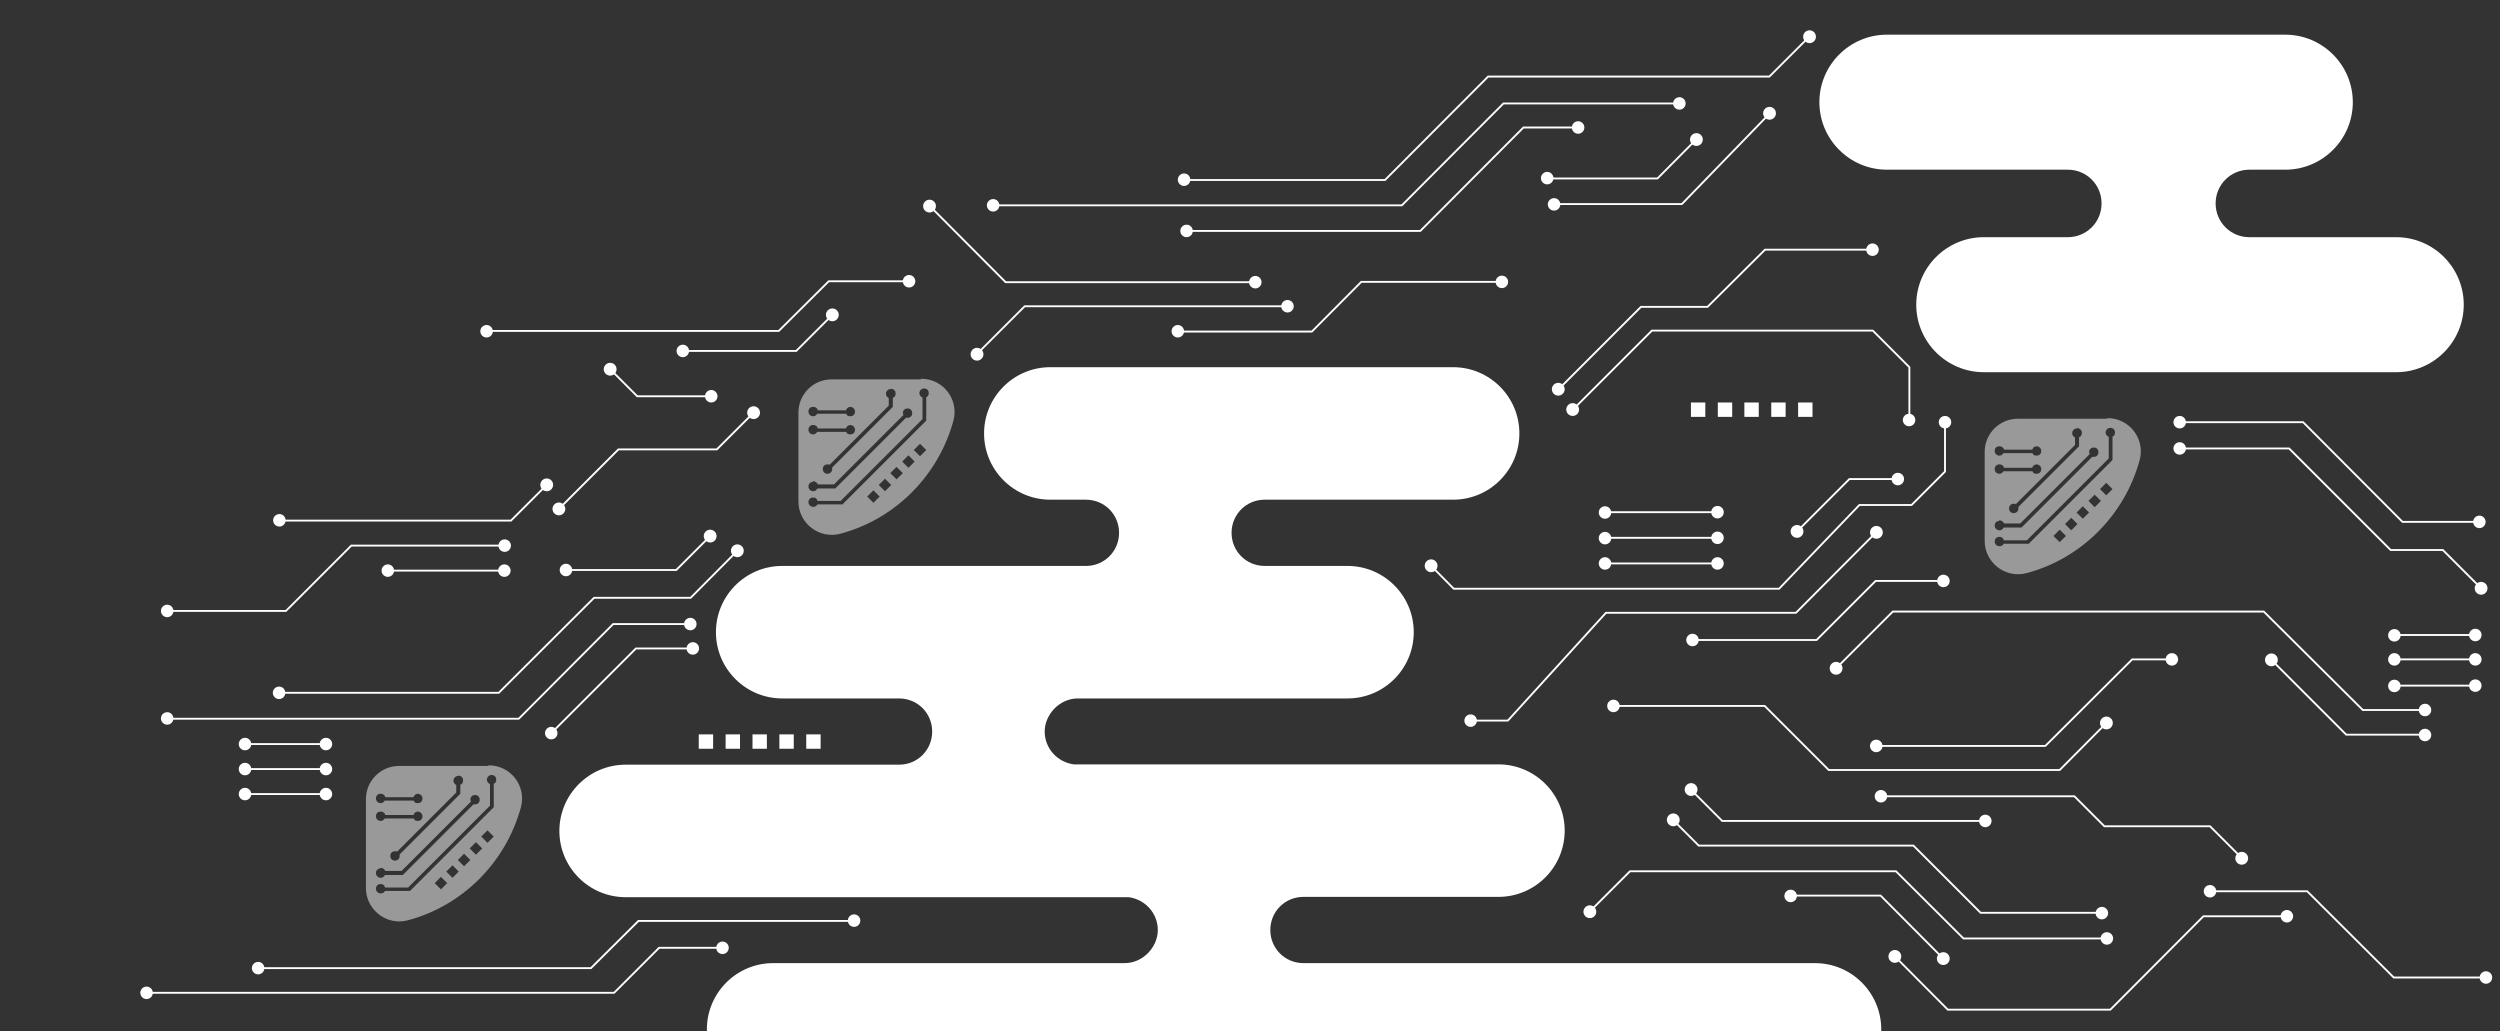 <?xml version="1.0" encoding="UTF-8"?>
<svg id="_レイヤー_1" xmlns="http://www.w3.org/2000/svg" version="1.1" viewBox="0 0 800 330">
  <rect x="0" y="0" width="800" height="330" fill="#333333" stroke="none"/>
  <!-- Generator: Adobe Illustrator 29.0.1, SVG Export Plug-In . SVG Version: 2.1.0 Build 192)  -->
  <defs>
    <style>
      .st0, .st1 {
        fill: none;
      }

      .st2, .st3 {
        fill: #fff;
      }

      .st1 {
        stroke: #fff;
        stroke-miterlimit: 10;
        stroke-width: .6px;
      }

      .st3 {
        opacity: .5;
      }

      .hero__sijimi {
        animation: shake 3s ease-in-out infinite; /* 0.3秒で震えるアニメーションを無限ループ */
        animation-delay: 3.5s;
      }

      .hero__sijimi--01 {
        animation-delay: 4.5s;
      }

      .hero__sijimi--02 {
        animation-delay: 5.5s;
      }

      @keyframes shake {
        0%, 100%, 20% {
          transform: translateX(0);
          opacity: 0.5;
        }
        5% {
          transform: translateX(-3px);
          opacity: 0.8;
        }
        10% {
          transform: translateX(3px);
          opacity: 0.3;
        }
        15% {
          opacity: 0.5;
          transform: translateX(-3px);
        }
      }

    </style>
  </defs>
  <g>
    <polyline class="st1" points="480.7 90.2 435.6 90.2 419.8 106.1 376.8 106.1"/>
    <path class="st2" d="M480.6,88.2c1.1,0,2,.9,2,2s-.9,2-2,2-2-.9-2-2,.9-2,2-2Z"/>
    <path class="st2" d="M376.9,104c-1.1,0-2,.9-2,2s.9,2,2,2,2-.9,2-2-.9-2-2-2Z"/>
  </g>
  <g>
    <polyline class="st1" points="457.9 181 465.2 188.4 569.3 188.4 595 161.6 611.7 161.6 622.4 150.9 622.4 135"/>
    <path class="st2" d="M456.5,182.5c-.8-.8-.8-2.1,0-2.9.8-.8,2.1-.8,2.9,0s.8,2.1,0,2.9-2.1.8-2.9,0Z"/>
    <path class="st2" d="M624.4,135.1c0-1.1-.9-2-2-2s-2,.9-2,2,.9,2,2,2,2-.9,2-2Z"/>
  </g>
  <g>
    <polyline class="st1" points="600.5 170.2 574.7 196.1 513.9 196.1 482.5 230.6 470.5 230.6"/>
    <path class="st2" d="M599,168.9c.8-.8,2.1-.8,2.9,0,.8.8.8,2.1,0,2.9-.8.8-2.1.8-2.9,0-.8-.8-.8-2.1,0-2.9Z"/>
    <path class="st2" d="M470.6,228.6c-1.1,0-2,.9-2,2s.9,2,2,2,2-.9,2-2-.9-2-2-2Z"/>
  </g>
  <g>
    <polyline class="st1" points="622 185.9 600.2 185.9 581.3 204.8 541.5 204.8"/>
    <circle class="st2" cx="621.9" cy="185.9" r="2"/>
    <path class="st2" d="M541.6,202.8c-1.1,0-2,.9-2,2s.9,2,2,2,2-.9,2-2-.9-2-2-2Z"/>
  </g>
  <g>
    <line class="st1" x1="513.5" y1="180.3" x2="549.7" y2="180.3"/>
    <path class="st2" d="M513.6,182.3c-1.1,0-2-.9-2-2s.9-2,2-2,2,.9,2,2-.9,2-2,2Z"/>
    <circle class="st2" cx="549.6" cy="180.3" r="2"/>
  </g>
  <g>
    <line class="st1" x1="513.5" y1="172.1" x2="549.7" y2="172.1"/>
    <path class="st2" d="M513.6,174.2c-1.1,0-2-.9-2-2s.9-2,2-2,2,.9,2,2-.9,2-2,2Z"/>
    <circle class="st2" cx="549.6" cy="172.1" r="2"/>
  </g>
  <g>
    <line class="st1" x1="513.5" y1="163.9" x2="549.7" y2="163.9"/>
    <path class="st2" d="M513.6,166c-1.1,0-2-.9-2-2s.9-2,2-2,2,.9,2,2-.9,2-2,2Z"/>
    <circle class="st2" cx="549.6" cy="163.9" r="2"/>
  </g>
  <g>
    <line class="st1" x1="78.3" y1="254.1" x2="104.4" y2="254.1"/>
    <path class="st2" d="M78.4,256.1c-1.1,0-2-.9-2-2s.9-2,2-2,2,.9,2,2-.9,2-2,2Z"/>
    <path class="st2" d="M104.3,256.1c1.1,0,2-.9,2-2s-.9-2-2-2-2,.9-2,2,.9,2,2,2Z"/>
  </g>
  <g>
    <line class="st1" x1="78.3" y1="246.1" x2="104.4" y2="246.1"/>
    <path class="st2" d="M78.4,248.1c-1.1,0-2-.9-2-2s.9-2,2-2,2,.9,2,2-.9,2-2,2Z"/>
    <path class="st2" d="M104.3,248.1c1.1,0,2-.9,2-2s-.9-2-2-2-2,.9-2,2,.9,2,2,2Z"/>
  </g>
  <g>
    <line class="st1" x1="78.3" y1="238.1" x2="104.4" y2="238.1"/>
    <path class="st2" d="M78.4,240.1c-1.1,0-2-.9-2-2s.9-2,2-2,2,.9,2,2-.9,2-2,2Z"/>
    <path class="st2" d="M104.3,240.1c1.1,0,2-.9,2-2s-.9-2-2-2-2,.9-2,2,.9,2,2,2Z"/>
  </g>
  <g>
    <polyline class="st1" points="606.3 306 623.3 323.1 675.3 323.1 705.1 293.2 731.9 293.2"/>
    <path class="st2" d="M604.9,307.5c-.8-.8-.8-2.1,0-2.9s2.1-.8,2.9,0c.8.8.8,2.1,0,2.9s-2.1.8-2.9,0Z"/>
    <circle class="st2" cx="731.8" cy="293.2" r="2"/>
  </g>
  <g>
    <polyline class="st1" points="236 176.2 221 191.3 190.1 191.3 159.6 221.7 89.2 221.7"/>
    <path class="st2" d="M234.5,174.8c.8-.8,2.1-.8,2.9,0,.8.8.8,2.1,0,2.9-.8.8-2.1.8-2.9,0-.8-.8-.8-2.1,0-2.9Z"/>
    <path class="st2" d="M89.3,219.7c-1.1,0-2,.9-2,2s.9,2,2,2,2-.9,2-2-.9-2-2-2Z"/>
  </g>
  <g>
    <polyline class="st1" points="221 199.7 196.2 199.7 166 230 53.4 230"/>
    <path class="st2" d="M220.9,197.7c1.1,0,2,.9,2,2s-.9,2-2,2-2-.9-2-2,.9-2,2-2Z"/>
    <path class="st2" d="M53.5,227.9c-1.1,0-2,.9-2,2s.9,2,2,2,2-.9,2-2-.9-2-2-2Z"/>
  </g>
  <path class="st0" d="M196.1,258.4"/>
  <g>
    <polyline class="st1" points="221.8 207.5 203.5 207.5 176.4 234.6"/>
    <path class="st2" d="M221.7,205.5c1.1,0,2,.9,2,2s-.9,2-2,2-2-.9-2-2,.9-2,2-2Z"/>
    <circle class="st2" cx="176.4" cy="234.6" r="2"/>
  </g>
  <g>
    <polyline class="st1" points="227.3 171.5 216.4 182.4 181 182.4"/>
    <path class="st2" d="M225.8,170.1c.8-.8,2.1-.8,2.9,0,.8.8.8,2.1,0,2.9-.8.8-2.1.8-2.9,0-.8-.8-.8-2.1,0-2.9Z"/>
    <path class="st2" d="M181.1,180.4c-1.1,0-2,.9-2,2s.9,2,2,2,2-.9,2-2-.9-2-2-2Z"/>
  </g>
  <g>
    <polyline class="st1" points="273.4 294.7 204.3 294.7 189.1 309.8 82.5 309.8"/>
    <path class="st2" d="M273.3,292.6c1.1,0,2,.9,2,2s-.9,2-2,2-2-.9-2-2,.9-2,2-2Z"/>
    <path class="st2" d="M82.6,307.8c-1.1,0-2,.9-2,2s.9,2,2,2,2-.9,2-2-.9-2-2-2Z"/>
  </g>
  <g>
    <polyline class="st1" points="535.3 262.3 543.6 270.6 612.3 270.6 633.8 292.1 672.7 292.1"/>
    <path class="st2" d="M534,263.8c-.8-.8-.8-2.1,0-2.9s2.1-.8,2.9,0c.8.8.8,2.1,0,2.9s-2.1.8-2.9,0Z"/>
    <path class="st2" d="M672.6,294.2c1.1,0,2-.9,2-2s-.9-2-2-2-2,.9-2,2,.9,2,2,2Z"/>
  </g>
  <g>
    <polyline class="st1" points="674.3 300.3 628.3 300.3 606.7 278.8 521.6 278.8 508.6 291.8"/>
    <circle class="st2" cx="674.2" cy="300.3" r="2"/>
    <path class="st2" d="M507.3,290.3c-.8.8-.8,2.1,0,2.9s2.1.8,2.9,0,.8-2.1,0-2.9-2.1-.8-2.9,0Z"/>
  </g>
  <g>
    <polyline class="st1" points="572.9 286.6 601.8 286.6 621.9 306.8"/>
    <path class="st2" d="M573,288.7c-1.1,0-2-.9-2-2s.9-2,2-2,2,.9,2,2-.9,2-2,2Z"/>
    <path class="st2" d="M620.4,308.2c.8.8,2.1.8,2.9,0,.8-.8.8-2.1,0-2.9s-2.1-.8-2.9,0c-.8.8-.8,2.1,0,2.9Z"/>
  </g>
  <g>
    <polyline class="st1" points="587.5 213.9 605.7 195.7 724.4 195.7 756.1 227.2 776.1 227.2"/>
    <path class="st2" d="M589,215.3c-.8.8-2.1.8-2.9,0-.8-.8-.8-2.1,0-2.9.8-.8,2.1-.8,2.9,0,.8.8.8,2.1,0,2.9Z"/>
    <path class="st2" d="M776,229.2c1.1,0,2-.9,2-2s-.9-2-2-2-2,.9-2,2,.9,2,2,2Z"/>
  </g>
  <g>
    <polyline class="st1" points="231.3 303.3 210.9 303.3 196.5 317.7 46.8 317.7"/>
    <path class="st2" d="M231.2,301.3c1.1,0,2,.9,2,2s-.9,2-2,2-2-.9-2-2,.9-2,2-2Z"/>
    <path class="st2" d="M46.9,315.7c-1.1,0-2,.9-2,2s.9,2,2,2,2-.9,2-2-.9-2-2-2Z"/>
  </g>
  <g>
    <polyline class="st1" points="541 252.6 551.1 262.7 635.4 262.7"/>
    <path class="st2" d="M539.7,254.1c-.8-.8-.8-2.1,0-2.9.8-.8,2.1-.8,2.9,0,.8.8.8,2.1,0,2.9-.8.8-2.1.8-2.9,0Z"/>
    <path class="st2" d="M635.3,264.7c1.1,0,2-.9,2-2s-.9-2-2-2-2,.9-2,2,.9,2,2,2Z"/>
  </g>
  <g>
    <rect class="st2" x="541.1" y="128.8" width="4.6" height="4.6"/>
    <rect class="st2" x="549.7" y="128.8" width="4.6" height="4.6"/>
    <rect class="st2" x="558.2" y="128.8" width="4.6" height="4.6"/>
    <rect class="st2" x="566.8" y="128.8" width="4.6" height="4.6"/>
    <rect class="st2" x="575.4" y="128.8" width="4.6" height="4.6"/>
  </g>
  <g>
    <polyline class="st1" points="579.1 11.6 566.2 24.5 476.2 24.5 443.2 57.6 378.8 57.6"/>
    <path class="st2" d="M577.6,10.3c.8-.8,2.1-.8,2.9,0,.8.8.8,2.1,0,2.9-.8.8-2.1.8-2.9,0-.8-.8-.8-2.1,0-2.9Z"/>
    <path class="st2" d="M378.9,55.5c-1.1,0-2,.9-2,2s.9,2,2,2,2-.9,2-2-.9-2-2-2Z"/>
  </g>
  <g>
    <polyline class="st1" points="537.5 33.1 481.1 33.1 448.6 65.7 317.7 65.7"/>
    <circle class="st2" cx="537.4" cy="33.1" r="2"/>
    <path class="st2" d="M317.8,63.7c-1.1,0-2,.9-2,2s.9,2,2,2,2-.9,2-2-.9-2-2-2Z"/>
  </g>
  <g>
    <polyline class="st1" points="505.1 40.8 487.5 40.8 454.5 73.9 379.6 73.9"/>
    <path class="st2" d="M505,38.8c1.1,0,2,.9,2,2s-.9,2-2,2-2-.9-2-2,.9-2,2-2Z"/>
    <circle class="st2" cx="379.7" cy="73.9" r="2"/>
  </g>
  <g>
    <polyline class="st1" points="542.9 44.5 530.4 57.1 495 57.1"/>
    <path class="st2" d="M541.4,43.2c.8-.8,2.1-.8,2.9,0,.8.8.8,2.1,0,2.9-.8.8-2.1.8-2.9,0-.8-.8-.8-2.1,0-2.9Z"/>
    <path class="st2" d="M495.1,55c-1.1,0-2,.9-2,2s.9,2,2,2,2-.9,2-2-.9-2-2-2Z"/>
  </g>
  <g>
    <polyline class="st1" points="155.6 105.9 249.2 105.9 265.2 90 291 90"/>
    <path class="st2" d="M155.7,108c-1.1,0-2-.9-2-2s.9-2,2-2,2,.9,2,2-.9,2-2,2Z"/>
    <path class="st2" d="M290.9,92c1.1,0,2-.9,2-2s-.9-2-2-2-2,.9-2,2,.9,2,2,2Z"/>
  </g>
  <g>
    <polyline class="st1" points="175 155.1 163.5 166.6 89.3 166.6"/>
    <path class="st2" d="M173.5,153.7c.8-.8,2.1-.8,2.9,0s.8,2.1,0,2.9c-.8.8-2.1.8-2.9,0s-.8-2.1,0-2.9Z"/>
    <path class="st2" d="M89.4,164.5c-1.1,0-2,.9-2,2s.9,2,2,2,2-.9,2-2-.9-2-2-2Z"/>
  </g>
  <g>
    <polyline class="st1" points="161.6 174.6 112.4 174.6 91.5 195.5 53.4 195.5"/>
    <path class="st2" d="M161.5,172.6c1.1,0,2,.9,2,2s-.9,2-2,2-2-.9-2-2,.9-2,2-2Z"/>
    <path class="st2" d="M53.5,193.5c-1.1,0-2,.9-2,2s.9,2,2,2,2-.9,2-2-.9-2-2-2Z"/>
  </g>
  <g>
    <line class="st1" x1="161.5" y1="182.6" x2="124" y2="182.6"/>
    <path class="st2" d="M161.4,180.6c1.1,0,2,.9,2,2s-.9,2-2,2-2-.9-2-2,.9-2,2-2Z"/>
    <path class="st2" d="M124.1,180.6c-1.1,0-2,.9-2,2s.9,2,2,2,2-.9,2-2-.9-2-2-2Z"/>
  </g>
  <path class="st3 hero__sijimi hero__sijimi--00" d="M294.6,121.4h-28.5c-5.9,0-10.6,4.8-10.6,10.6v28.5c0,6.9,6.6,12.1,13.4,10.3,17.6-4.7,31.4-18.6,36.2-36.2,1.8-6.8-3.3-13.4-10.3-13.4h0ZM285.1,124.4c.8,0,1.5.6,1.5,1.5s-.4,1.2-.9,1.4v2.9l-19.4,19.4c0,.2,0,.4,0,.5,0,.8-.6,1.5-1.5,1.5s-1.5-.6-1.5-1.5.6-1.5,1.5-1.5.5,0,.6.2l19-19v-2.4c-.5-.3-.9-.7-.9-1.4s.6-1.5,1.5-1.5h0ZM260.3,130.2c.7,0,1.3.5,1.4,1.1h9c.2-.6.7-1.1,1.4-1.1s1.5.6,1.5,1.5-.6,1.5-1.5,1.5-1.1-.3-1.3-.8h-9.3c-.3.5-.7.8-1.3.8-.8,0-1.5-.6-1.5-1.5s.6-1.5,1.5-1.5h0ZM260.3,136c.7,0,1.3.5,1.4,1.1h9c.2-.6.7-1.1,1.4-1.1s1.5.6,1.5,1.5-.6,1.5-1.5,1.5-1.1-.3-1.3-.8h-9.3c-.3.5-.7.8-1.3.8-.8,0-1.5-.6-1.5-1.5s.6-1.5,1.5-1.5h0ZM260.3,154c.6,0,1.2.5,1.4,1h5.2l22.2-22.2c0-.2-.2-.5-.2-.6,0-.8.6-1.5,1.5-1.5s1.5.6,1.5,1.5-.6,1.5-1.5,1.5-.4,0-.5,0l-22.6,22.6h-5.7c-.3.5-.7.9-1.4.9s-1.5-.6-1.5-1.5.6-1.5,1.5-1.5h-.2ZM279.5,160.9l-2-2,2-2,2,2-2,2ZM283.2,157.2l-2-2,2-2,2,2-2,2ZM286.9,153.4l-2-2,2-2,2,2-2,2ZM290.7,149.7l-2-2,2-2,2,2-2,2ZM294.4,146l-2-2,2-2,2,2-2,2ZM296.4,127.3v7.3l-26.8,26.8h-8c-.3.5-.7.8-1.4.8s-1.5-.6-1.5-1.5.6-1.5,1.5-1.5,1.3.5,1.4,1.1h7.4l26.2-26.2v-6.9c-.5-.2-1-.7-1-1.4s.6-1.5,1.5-1.5,1.5.6,1.5,1.5-.4,1.1-.9,1.4h0Z"/>
  <path class="st3 hero__sijimi hero__sijimi--01" d="M674.2,134h-28.5c-5.9,0-10.6,4.8-10.6,10.6v28.5c0,6.9,6.6,12.1,13.4,10.3,17.6-4.7,31.4-18.6,36.2-36.2,1.8-6.8-3.3-13.4-10.3-13.4h0ZM664.7,137c.8,0,1.5.6,1.5,1.5s-.4,1.2-.9,1.4v2.9l-19.4,19.4c0,.2,0,.4,0,.5,0,.8-.6,1.5-1.5,1.5s-1.5-.6-1.5-1.5.6-1.5,1.5-1.5.5,0,.6.2l19-19v-2.4c-.5-.3-.9-.7-.9-1.4s.6-1.5,1.5-1.5h0ZM639.9,142.8c.7,0,1.3.5,1.4,1.1h9c.2-.6.7-1.1,1.4-1.1s1.5.6,1.5,1.5-.6,1.5-1.5,1.5-1.1-.3-1.3-.8h-9.3c-.3.5-.7.8-1.3.8-.8,0-1.5-.6-1.5-1.5s.6-1.5,1.5-1.5h0ZM639.9,148.6c.7,0,1.3.5,1.4,1.1h9c.2-.6.7-1.1,1.4-1.1s1.5.6,1.5,1.5-.6,1.5-1.5,1.5-1.1-.3-1.3-.8h-9.3c-.3.5-.7.8-1.3.8-.8,0-1.5-.6-1.5-1.5s.6-1.5,1.5-1.5h0ZM639.9,166.5c.6,0,1.2.5,1.4,1h5.2l22.2-22.2c0-.2-.2-.5-.2-.6,0-.8.6-1.5,1.5-1.5s1.5.6,1.5,1.5-.6,1.5-1.5,1.5-.4,0-.5,0l-22.6,22.6h-5.7c-.3.5-.7.9-1.4.9s-1.5-.6-1.5-1.5.6-1.5,1.5-1.5h-.2ZM659.1,173.5l-2-2,2-2,2,2-2,2ZM662.8,169.7l-2-2,2-2,2,2-2,2ZM666.5,166l-2-2,2-2,2,2-2,2ZM670.3,162.3l-2-2,2-2,2,2-2,2ZM674,158.5l-2-2,2-2,2,2-2,2ZM676,139.9v7.3l-26.8,26.8h-8c-.3.5-.7.8-1.4.8s-1.5-.6-1.5-1.5.6-1.5,1.5-1.5,1.3.5,1.4,1.1h7.4l26.2-26.2v-6.9c-.5-.2-1-.7-1-1.4s.6-1.5,1.5-1.5,1.5.6,1.5,1.5-.4,1.1-.9,1.4h0Z"/>
  <path class="st3 hero__sijimi hero__sijimi--02" d="M156.2,245.1h-28.5c-5.9,0-10.6,4.8-10.6,10.6v28.5c0,6.9,6.6,12.1,13.4,10.3,17.6-4.7,31.4-18.6,36.2-36.2,1.8-6.8-3.3-13.4-10.3-13.4h0ZM146.7,248.2c.8,0,1.5.6,1.5,1.5s-.4,1.2-.9,1.4v2.9l-19.4,19.4c0,.2,0,.4,0,.5,0,.8-.6,1.5-1.5,1.5s-1.5-.6-1.5-1.5.6-1.5,1.5-1.5.5,0,.6.2l19-19v-2.4c-.5-.3-.9-.7-.9-1.4s.6-1.5,1.5-1.5h0ZM121.9,254c.7,0,1.3.5,1.4,1.1h9c.2-.6.7-1.1,1.4-1.1s1.5.6,1.5,1.5-.6,1.5-1.5,1.5-1.1-.3-1.3-.8h-9.3c-.3.5-.7.8-1.3.8-.8,0-1.5-.6-1.5-1.5s.6-1.5,1.5-1.5h0ZM121.9,259.7c.7,0,1.3.5,1.4,1.1h9c.2-.6.7-1.1,1.4-1.1s1.5.6,1.5,1.5-.6,1.5-1.5,1.5-1.1-.3-1.3-.8h-9.3c-.3.5-.7.8-1.3.8-.8,0-1.5-.6-1.5-1.5s.6-1.5,1.5-1.5h0ZM121.9,277.7c.6,0,1.2.5,1.4,1h5.2l22.2-22.2c0-.2-.2-.5-.2-.6,0-.8.6-1.5,1.5-1.5s1.5.6,1.5,1.5-.6,1.5-1.5,1.5-.4,0-.5,0l-22.6,22.6h-5.7c-.3.5-.7.9-1.4.9s-1.5-.6-1.5-1.5.6-1.5,1.5-1.5h-.2ZM141.1,284.6l-2-2,2-2,2,2-2,2ZM144.8,280.9l-2-2,2-2,2,2-2,2ZM148.5,277.2l-2-2,2-2,2,2-2,2ZM152.3,273.5l-2-2,2-2,2,2-2,2ZM156,269.7l-2-2,2-2,2,2-2,2ZM158,251v7.3l-26.8,26.8h-8c-.3.5-.7.8-1.4.8s-1.5-.6-1.5-1.5.6-1.5,1.5-1.5,1.3.5,1.4,1.1h7.4l26.2-26.2v-6.9c-.5-.2-1-.7-1-1.4s.6-1.5,1.5-1.5,1.5.6,1.5,1.5-.4,1.1-.9,1.4h0Z"/>
  <g>
    <polyline class="st1" points="195.2 118.1 203.9 126.8 227.8 126.8"/>
    <path class="st2" d="M193.8,119.6c-.8-.8-.8-2.1,0-2.9s2.1-.8,2.9,0,.8,2.1,0,2.9-2.1.8-2.9,0Z"/>
    <path class="st2" d="M227.6,128.8c1.1,0,2-.9,2-2s-.9-2-2-2-2,.9-2,2,.9,2,2,2Z"/>
  </g>
  <path class="st2" d="M200.2,287.1h161c5.2.7,9.3,5.1,9.3,10.5s-4.7,10.6-10.6,10.6h-112.5c-11.7,0-21.2,9.5-21.2,21.2h0c0,11.7,9.5,21.2,21.2,21.2h333.4c11.7,0,21.2-9.5,21.2-21.2h0c0-11.7-9.5-21.2-21.2-21.2h-163.7c-5.9,0-10.6-4.7-10.6-10.6s4.7-10.6,10.6-10.6h62.4c11.7,0,21.2-9.5,21.2-21.2h0c0-11.7-9.5-21.2-21.2-21.2h-135.9c-5.2-.7-9.3-5.1-9.3-10.5s4.7-10.6,10.6-10.6h86.3c11.7,0,21.2-9.5,21.2-21.2h0c0-11.7-9.5-21.2-21.2-21.2h-26.5c-5.9,0-10.6-4.7-10.6-10.6s4.7-10.6,10.6-10.6h60.3c11.7,0,21.2-9.5,21.2-21.2h0c0-11.7-9.5-21.2-21.2-21.2h-128.9c-11.7,0-21.2,9.5-21.2,21.2h0c0,11.7,9.5,21.2,21.2,21.2h11.4c5.9,0,10.6,4.7,10.6,10.6s-4.7,10.6-10.6,10.6h-97.2c-11.7,0-21.2,9.5-21.2,21.2h0c0,11.7,9.5,21.2,21.2,21.2h37.4c5.9,0,10.6,4.7,10.6,10.6s-4.7,10.6-10.6,10.6h-87.5c-11.7,0-21.2,9.5-21.2,21.2h0c0,11.7,9.5,21.2,21.2,21.2h0Z"/>
  <g>
    <polyline class="st1" points="503.2 131.2 528.6 105.8 599.3 105.8 611 117.5 611 134.5"/>
    <path class="st2" d="M504.7,132.5c-.8.8-2.1.8-2.9,0s-.8-2.1,0-2.9c.8-.8,2.1-.8,2.9,0s.8,2.1,0,2.9Z"/>
    <path class="st2" d="M608.9,134.4c0,1.1.9,2,2,2s2-.9,2-2-.9-2-2-2-2,.9-2,2Z"/>
  </g>
  <g>
    <polyline class="st1" points="498.6 124.7 525.1 98.2 546.4 98.2 564.8 79.9 599.3 79.9"/>
    <path class="st2" d="M500.1,126c-.8.8-2.1.8-2.9,0s-.8-2.1,0-2.9,2.1-.8,2.9,0,.8,2.1,0,2.9Z"/>
    <circle class="st2" cx="599.2" cy="79.9" r="2"/>
  </g>
  <g>
    <polyline class="st1" points="726.8 211.1 750.8 235.1 776.1 235.1"/>
    <path class="st2" d="M725.4,212.6c-.8-.8-.8-2.1,0-2.9.8-.8,2.1-.8,2.9,0,.8.8.8,2.1,0,2.9-.8.8-2.1.8-2.9,0Z"/>
    <path class="st2" d="M776,237.2c1.1,0,2-.9,2-2s-.9-2-2-2-2,.9-2,2,.9,2,2,2Z"/>
  </g>
  <path class="st2" d="M766.8,119.1c11.9,0,21.6-9.7,21.6-21.6h0c0-11.9-9.7-21.6-21.6-21.6h-47c-6,0-10.8-4.8-10.8-10.8s4.8-10.8,10.8-10.8h11.5c11.9,0,21.6-9.7,21.6-21.6h0c0-11.9-9.7-21.6-21.6-21.6h-127.5c-11.9,0-21.6,9.7-21.6,21.6h0c0,11.9,9.7,21.6,21.6,21.6h57.9c6,0,10.8,4.8,10.8,10.8s-4.8,10.8-10.8,10.8h-26.9c-11.9,0-21.6,9.7-21.6,21.6h0c0,11.9,9.7,21.6,21.6,21.6h132Z"/>
  <g>
    <rect class="st2" x="223.6" y="235" width="4.6" height="4.6"/>
    <rect class="st2" x="232.2" y="235" width="4.6" height="4.6"/>
    <rect class="st2" x="240.8" y="235" width="4.6" height="4.6"/>
    <rect class="st2" x="249.4" y="235" width="4.6" height="4.6"/>
    <rect class="st2" x="258" y="235" width="4.6" height="4.6"/>
  </g>
  <g>
    <polyline class="st1" points="516.2 225.9 564.7 225.9 585.2 246.4 659.1 246.4 674.1 231.3"/>
    <circle class="st2" cx="516.3" cy="225.9" r="2"/>
    <path class="st2" d="M675.5,232.8c.8-.8.8-2.1,0-2.9-.8-.8-2.1-.8-2.9,0-.8.8-.8,2.1,0,2.9.8.8,2.1.8,2.9,0Z"/>
  </g>
  <g>
    <polyline class="st1" points="600.3 238.7 654.5 238.7 682.3 211 695.1 211"/>
    <circle class="st2" cx="600.4" cy="238.7" r="2"/>
    <path class="st2" d="M695,213c1.1,0,2-.9,2-2s-.9-2-2-2-2,.9-2,2,.9,2,2,2Z"/>
  </g>
  <g>
    <line class="st1" x1="766.1" y1="219.4" x2="792.2" y2="219.4"/>
    <path class="st2" d="M766.2,221.5c-1.1,0-2-.9-2-2s.9-2,2-2,2,.9,2,2-.9,2-2,2Z"/>
    <circle class="st2" cx="792.1" cy="219.4" r="2"/>
  </g>
  <g>
    <line class="st1" x1="766.1" y1="211" x2="792.2" y2="211"/>
    <path class="st2" d="M766.2,213c-1.1,0-2-.9-2-2s.9-2,2-2,2,.9,2,2-.9,2-2,2Z"/>
    <circle class="st2" cx="792.1" cy="211" r="2"/>
  </g>
  <g>
    <line class="st1" x1="766.1" y1="203.2" x2="792.2" y2="203.2"/>
    <path class="st2" d="M766.2,205.3c-1.1,0-2-.9-2-2s.9-2,2-2,2,.9,2,2-.9,2-2,2Z"/>
    <circle class="st2" cx="792.1" cy="203.2" r="2"/>
  </g>
  <g>
    <polyline class="st1" points="697.4 143.5 732.5 143.5 765 176 781.7 176 794 188.3"/>
    <path class="st2" d="M697.5,145.5c-1.1,0-2-.9-2-2s.9-2,2-2,2,.9,2,2-.9,2-2,2Z"/>
    <path class="st2" d="M792.5,189.7c.8.8,2.1.8,2.9,0,.8-.8.8-2.1,0-2.9-.8-.8-2.1-.8-2.9,0-.8.8-.8,2.1,0,2.9Z"/>
  </g>
  <g>
    <polyline class="st1" points="401.8 90.3 321.8 90.3 297.4 65.8"/>
    <path class="st2" d="M401.7,88.3c1.1,0,2,.9,2,2s-.9,2-2,2-2-.9-2-2,.9-2,2-2Z"/>
    <path class="st2" d="M298.9,64.5c-.8-.8-2.1-.8-2.9,0-.8.8-.8,2.1,0,2.9s2.1.8,2.9,0,.8-2.1,0-2.9Z"/>
  </g>
  <g>
    <polyline class="st1" points="697.4 135.1 737 135.1 768.8 167 793.5 167"/>
    <circle class="st2" cx="697.5" cy="135.1" r="2"/>
    <path class="st2" d="M793.4,169c1.1,0,2-.9,2-2s-.9-2-2-2-2,.9-2,2,.9,2,2,2Z"/>
  </g>
  <g>
    <polyline class="st1" points="575 170.1 591.8 153.3 607.4 153.3"/>
    <path class="st2" d="M576.5,171.5c-.8.8-2.1.8-2.9,0-.8-.8-.8-2.1,0-2.9.8-.8,2.1-.8,2.9,0,.8.8.8,2.1,0,2.9Z"/>
    <circle class="st2" cx="607.3" cy="153.3" r="2"/>
  </g>
  <g>
    <polyline class="st1" points="493.3 311.5 532.6 311.5 545.8 324.8"/>
    <path class="st2" d="M493.4,313.5c-1.1,0-2-.9-2-2s.9-2,2-2,2,.9,2,2-.9,2-2,2Z"/>
    <path class="st2" d="M544.3,326.1c.8.8,2.1.8,2.9,0s.8-2.1,0-2.9-2.1-.8-2.9,0c-.8.8-.8,2.1,0,2.9Z"/>
  </g>
  <g>
    <polyline class="st1" points="497.2 65.3 538.2 65.3 566.3 36.3"/>
    <path class="st2" d="M497.3,67.4c-1.1,0-2-.9-2-2s.9-2,2-2,2,.9,2,2-.9,2-2,2Z"/>
    <path class="st2" d="M567.7,37.7c.8-.8.8-2.1,0-2.9-.8-.8-2.1-.8-2.9,0s-.8,2.1,0,2.9c.8.8,2.1.8,2.9,0Z"/>
  </g>
  <g>
    <polyline class="st1" points="707.1 285.2 738.3 285.2 766 312.8 795.6 312.8"/>
    <circle class="st2" cx="707.2" cy="285.2" r="2"/>
    <path class="st2" d="M795.5,314.8c1.1,0,2-.9,2-2s-.9-2-2-2-2,.9-2,2,.9,2,2,2Z"/>
  </g>
  <g>
    <polyline class="st1" points="717.5 274.7 707.2 264.4 673.4 264.4 663.8 254.8 601.8 254.8"/>
    <path class="st2" d="M718.8,273.2c.8.8.8,2.1,0,2.9s-2.1.8-2.9,0c-.8-.8-.8-2.1,0-2.9s2.1-.8,2.9,0Z"/>
    <circle class="st2" cx="601.9" cy="254.8" r="2"/>
  </g>
  <g>
    <polyline class="st1" points="412.1 98 327.9 98 312.5 113.4"/>
    <path class="st2" d="M412,96c1.1,0,2,.9,2,2s-.9,2-2,2-2-.9-2-2,.9-2,2-2Z"/>
    <path class="st2" d="M311.2,111.9c-.8.8-.8,2.1,0,2.9s2.1.8,2.9,0,.8-2.1,0-2.9-2.1-.8-2.9,0Z"/>
  </g>
  <g>
    <polyline class="st1" points="178.8 162.9 197.9 143.8 229.4 143.8 241.2 132"/>
    <path class="st2" d="M180.3,164.3c-.8.8-2.1.8-2.9,0-.8-.8-.8-2.1,0-2.9s2.1-.8,2.9,0,.8,2.1,0,2.9Z"/>
    <path class="st2" d="M242.6,133.5c.8-.8.8-2.1,0-2.9s-2.1-.8-2.9,0c-.8.8-.8,2.1,0,2.9s2.1.8,2.9,0Z"/>
  </g>
  <g>
    <polyline class="st1" points="218.4 112.3 254.8 112.3 266.4 100.7"/>
    <path class="st2" d="M218.5,114.3c-1.1,0-2-.9-2-2s.9-2,2-2,2,.9,2,2-.9,2-2,2Z"/>
    <path class="st2" d="M267.8,102.2c.8-.8.8-2.1,0-2.9s-2.1-.8-2.9,0-.8,2.1,0,2.9,2.1.8,2.9,0Z"/>
  </g>
</svg>
